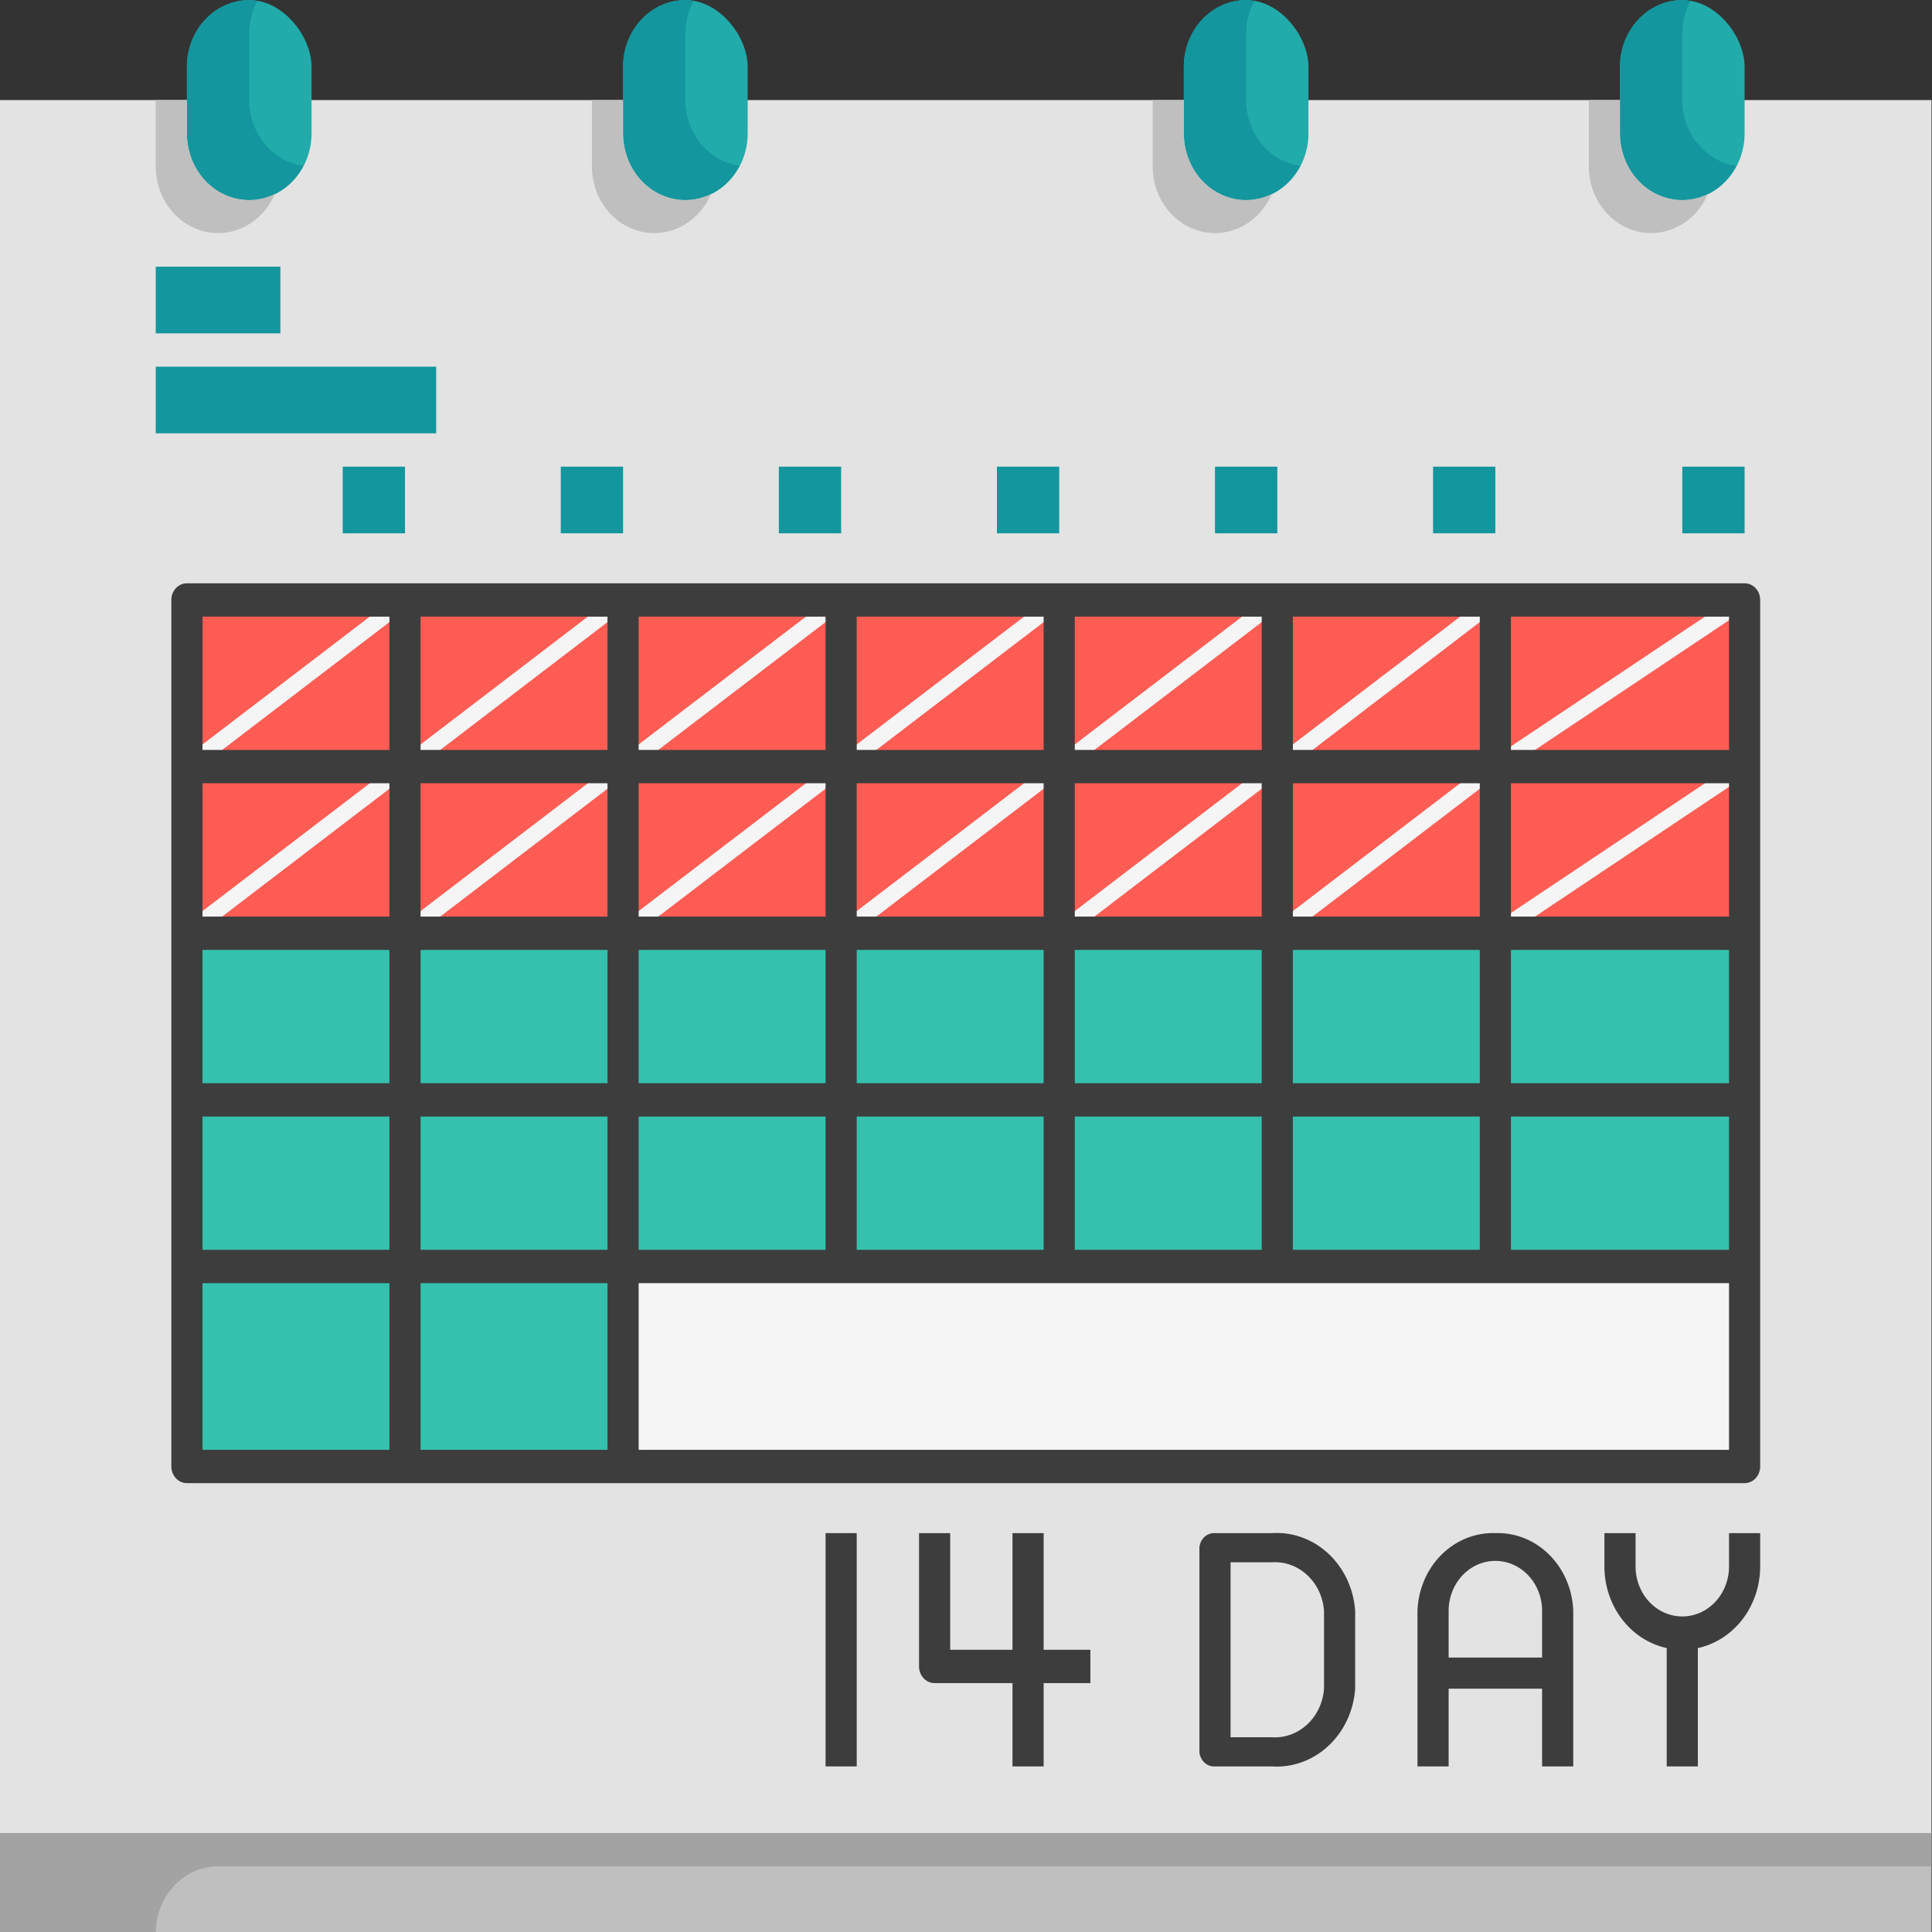 <?xml version="1.0" encoding="UTF-8" standalone="no"?>
<svg
   viewBox="0 0 24 24"
   version="1.1"
   id="svg362"
   sodipodi:docname="reservations.svg"
   width="24"
   height="24"
   inkscape:version="1.2.1 (9c6d41e410, 2022-07-14)"
   xmlns:inkscape="http://www.inkscape.org/namespaces/inkscape"
   xmlns:sodipodi="http://sodipodi.sourceforge.net/DTD/sodipodi-0.dtd"
   xmlns="http://www.w3.org/2000/svg"
   xmlns:svg="http://www.w3.org/2000/svg">
  <rect x="0" y="0" width="24" height="24" fill="#333333" stroke="none"/>
  <defs
     id="defs366" />
  <sodipodi:namedview
     id="namedview364"
     pagecolor="#ffffff"
     bordercolor="#000000"
     borderopacity="0.25"
     inkscape:showpageshadow="2"
     inkscape:pageopacity="0.0"
     inkscape:pagecheckerboard="true"
     inkscape:deskcolor="#d1d1d1"
     showgrid="false"
     inkscape:zoom="33.916667"
     inkscape:cx="12"
     inkscape:cy="12"
     inkscape:window-width="1920"
     inkscape:window-height="1017"
     inkscape:window-x="1352"
     inkscape:window-y="-8"
     inkscape:window-maximized="1"
     inkscape:current-layer="svg362" />
  <title
     id="title265" />
  <g
     data-name="28-Calendar"
     id="_28-Calendar"
     transform="matrix(0.387,0,0,0.414,-0.387,-1.241)">
    <rect
       height="52"
       style="fill:#e3e3e3"
       width="62"
       x="1"
       y="6"
       id="rect267" />
    <rect
       height="10"
       style="fill:#ff5d54"
       width="50"
       x="7"
       y="21"
       id="rect269" />
    <polygon
       points="57,31 7,31 7,41 7,47 21,47 21,41 57,41 "
       style="fill:#34c1ad"
       id="polygon271" />
    <rect
       height="6"
       style="fill:#f5f5f5"
       width="36"
       x="21"
       y="41"
       id="rect273" />
    <rect
       height="6"
       rx="2"
       style="fill:#21abab"
       width="4"
       x="53"
       y="3"
       id="rect275" />
    <rect
       height="6"
       rx="2"
       style="fill:#21abab"
       width="4"
       x="39"
       y="3"
       id="rect277" />
    <rect
       height="6"
       rx="2"
       style="fill:#21abab"
       width="4"
       x="21"
       y="3"
       id="rect279" />
    <rect
       height="6"
       rx="2"
       style="fill:#21abab"
       width="4"
       x="7"
       y="3"
       id="rect281" />
    <polygon
       points="13.854,20.797 14.146,21.203 7.146,26.203 6.854,25.797 "
       style="fill:#f5f5f5"
       id="polygon283" />
    <polygon
       points="20.854,20.797 21.146,21.203 14.146,26.203 13.854,25.797 "
       style="fill:#f5f5f5"
       id="polygon285" />
    <polygon
       points="27.854,20.797 28.146,21.203 21.146,26.203 20.854,25.797 "
       style="fill:#f5f5f5"
       id="polygon287" />
    <polygon
       points="34.854,20.797 35.146,21.203 28.146,26.203 27.854,25.797 "
       style="fill:#f5f5f5"
       id="polygon289" />
    <polygon
       points="41.854,20.797 42.146,21.203 35.146,26.203 34.854,25.797 "
       style="fill:#f5f5f5"
       id="polygon291" />
    <polygon
       points="48.854,20.797 49.146,21.203 42.146,26.203 41.854,25.797 "
       style="fill:#f5f5f5"
       id="polygon293" />
    <polygon
       points="56.867,20.788 57.133,21.212 49.133,26.212 48.867,25.788 "
       style="fill:#f5f5f5"
       id="polygon295" />
    <polygon
       points="13.854,25.797 14.146,26.203 7.146,31.203 6.854,30.797 "
       style="fill:#f5f5f5"
       id="polygon297" />
    <polygon
       points="20.854,25.797 21.146,26.203 14.146,31.203 13.854,30.797 "
       style="fill:#f5f5f5"
       id="polygon299" />
    <polygon
       points="27.854,25.797 28.146,26.203 21.146,31.203 20.854,30.797 "
       style="fill:#f5f5f5"
       id="polygon301" />
    <polygon
       points="34.854,25.797 35.146,26.203 28.146,31.203 27.854,30.797 "
       style="fill:#f5f5f5"
       id="polygon303" />
    <polygon
       points="41.854,25.797 42.146,26.203 35.146,31.203 34.854,30.797 "
       style="fill:#f5f5f5"
       id="polygon305" />
    <polygon
       points="48.854,25.797 49.146,26.203 42.146,31.203 41.854,30.797 "
       style="fill:#f5f5f5"
       id="polygon307" />
    <polygon
       points="56.867,25.788 57.133,26.212 49.133,31.212 48.867,30.788 "
       style="fill:#f5f5f5"
       id="polygon309" />
    <path
       d="M 57,20.5 H 7 A 0.5,0.5 0 0 0 6.5,21 V 47 A 0.5,0.5 0 0 0 7,47.5 H 57 A 0.5,0.5 0 0 0 57.5,47 V 21 A 0.5,0.5 0 0 0 57,20.5 Z m -0.5,5 h -7 v -4 h 7 z m -42,15 v -4 h 6 v 4 z m 6,1 v 5 h -6 v -5 z m 1,-10 h 6 v 4 h -6 z m -1,4 h -6 v -4 h 6 z m 14,-5 h -6 v -4 h 6 z m 1,-4 h 6 v 4 h -6 z m -8,4 h -6 v -4 h 6 z m 1,1 h 6 v 4 h -6 z m 7,0 h 6 v 4 h -6 z m 7,0 h 6 v 4 h -6 z m 0,-1 v -4 h 6 v 4 z m 0,-5 v -4 h 6 v 4 z m -1,0 h -6 v -4 h 6 z m -7,0 h -6 v -4 h 6 z m -7,0 h -6 v -4 h 6 z m -7,0 h -6 v -4 h 6 z m 0,1 v 4 h -6 v -4 z m -7,4 h -6 v -4 h 6 z m 0,1 v 4 h -6 v -4 z m 0,5 v 4 h -6 v -4 z m 8,0 h 6 v 4 h -6 z m 7,0 h 6 v 4 h -6 z m 7,0 h 6 v 4 h -6 z m 7,0 h 6 v 4 h -6 z m 7,0 h 7 v 4 h -7 z m 0,-1 v -4 h 7 v 4 z m 0,-5 v -4 h 7 v 4 z m -36,-9 v 4 h -6 v -4 z m -6,20 h 6 v 5 h -6 z m 14,5 v -5 h 35 v 5 z"
       style="fill:#3d3d3d"
       id="path311" />
    <path
       d="M 55,6 V 4 A 1.972,1.972 0 0 1 55.263,3.027 1.905,1.905 0 0 0 55,3 2,2 0 0 0 53,5 V 7 A 1.993,1.993 0 0 0 56.737,7.973 1.993,1.993 0 0 1 55,6 Z"
       style="fill:#13969d"
       id="path313" />
    <path
       d="M 41,6 V 4 A 1.972,1.972 0 0 1 41.263,3.027 1.905,1.905 0 0 0 41,3 2,2 0 0 0 39,5 V 7 A 1.993,1.993 0 0 0 42.737,7.973 1.993,1.993 0 0 1 41,6 Z"
       style="fill:#13969d"
       id="path315" />
    <path
       d="M 23,6 V 4 A 1.972,1.972 0 0 1 23.263,3.027 1.905,1.905 0 0 0 23,3 2,2 0 0 0 21,5 V 7 A 1.993,1.993 0 0 0 24.737,7.973 1.993,1.993 0 0 1 23,6 Z"
       style="fill:#13969d"
       id="path317" />
    <path
       d="M 9,6 V 4 A 1.972,1.972 0 0 1 9.263,3.027 1.905,1.905 0 0 0 9,3 2,2 0 0 0 7,5 V 7 A 1.993,1.993 0 0 0 10.737,7.973 1.993,1.993 0 0 1 9,6 Z"
       style="fill:#13969d"
       id="path319" />
    <path
       d="M 55,9 A 2,2 0 0 1 53,7 V 6 H 52 V 8 A 2,2 0 0 0 55.82,8.82 1.99,1.99 0 0 1 55,9 Z"
       style="fill:#bfbfbf"
       id="path321" />
    <path
       d="M 41,9 A 2,2 0 0 1 39,7 V 6 H 38 V 8 A 2,2 0 0 0 41.82,8.82 1.99,1.99 0 0 1 41,9 Z"
       style="fill:#bfbfbf"
       id="path323" />
    <path
       d="M 23,9 A 2,2 0 0 1 21,7 V 6 H 20 V 8 A 2,2 0 0 0 23.82,8.82 1.99,1.99 0 0 1 23,9 Z"
       style="fill:#bfbfbf"
       id="path325" />
    <path
       d="M 9,9 A 2,2 0 0 1 7,7 V 6 H 6 V 8 A 2,2 0 0 0 9.82,8.82 1.99,1.99 0 0 1 9,9 Z"
       style="fill:#bfbfbf"
       id="path327" />
    <rect
       height="2"
       style="fill:#13969d"
       width="4"
       x="6"
       y="11"
       id="rect329" />
    <rect
       height="2"
       style="fill:#13969d"
       width="9"
       x="6"
       y="14"
       id="rect331" />
    <rect
       height="2"
       style="fill:#13969d"
       width="2"
       x="12"
       y="17"
       id="rect333" />
    <rect
       height="2"
       style="fill:#13969d"
       width="2"
       x="19"
       y="17"
       id="rect335" />
    <rect
       height="2"
       style="fill:#13969d"
       width="2"
       x="26"
       y="17"
       id="rect337" />
    <rect
       height="2"
       style="fill:#13969d"
       width="2"
       x="33"
       y="17"
       id="rect339" />
    <rect
       height="2"
       style="fill:#13969d"
       width="2"
       x="40"
       y="17"
       id="rect341" />
    <rect
       height="2"
       style="fill:#13969d"
       width="2"
       x="47"
       y="17"
       id="rect343" />
    <rect
       height="2"
       style="fill:#13969d"
       width="2"
       x="55"
       y="17"
       id="rect345" />
    <rect
       height="7"
       style="fill:#3d3d3d"
       width="1"
       x="27.5"
       y="49"
       id="rect347" />
    <path
       d="m 34.5,49 h -1 v 3.5 h -2 V 49 h -1 v 4 a 0.5,0.5 0 0 0 0.5,0.5 h 2.5 V 56 h 1 V 53.5 H 36 v -1 h -1.5 z"
       style="fill:#3d3d3d"
       id="path349" />
    <path
       d="M 41.828,49 H 40 a 0.472,0.472 0 0 0 -0.5,0.438 v 6.124 A 0.472,0.472 0 0 0 40,56 h 1.828 A 2.524,2.524 0 0 0 44.5,53.662 V 51.338 A 2.524,2.524 0 0 0 41.828,49 Z m 1.672,4.662 a 1.58,1.58 0 0 1 -1.672,1.463 H 40.5 v -5.25 h 1.328 a 1.58,1.58 0 0 1 1.672,1.463 z"
       style="fill:#3d3d3d"
       id="path351" />
    <path
       d="m 49,49 a 2.423,2.423 0 0 0 -2.5,2.333 V 56 h 1 v -2.333 h 3 V 56 h 1 V 51.333 A 2.423,2.423 0 0 0 49,49 Z m -1.5,3.733 v -1.4 a 1.5,1.5 0 0 1 3,0 v 1.4 z"
       style="fill:#3d3d3d"
       id="path353" />
    <path
       d="m 56.5,49 v 1 a 1.5,1.5 0 0 1 -3,0 v -1 h -1 v 1 a 2.5,2.5 0 0 0 2,2.449 V 56 h 1 V 52.449 A 2.5,2.5 0 0 0 57.5,50 v -1 z"
       style="fill:#3d3d3d"
       id="path355" />
    <rect
       height="3"
       style="fill:#bfbfbf"
       width="62"
       x="1"
       y="58"
       id="rect357" />
    <path
       d="m 1,58 v 3 h 5 a 2,2 0 0 1 2,-2 h 55 v -1 z"
       style="fill:#a3a3a3"
       id="path359" />
  </g>
</svg>
